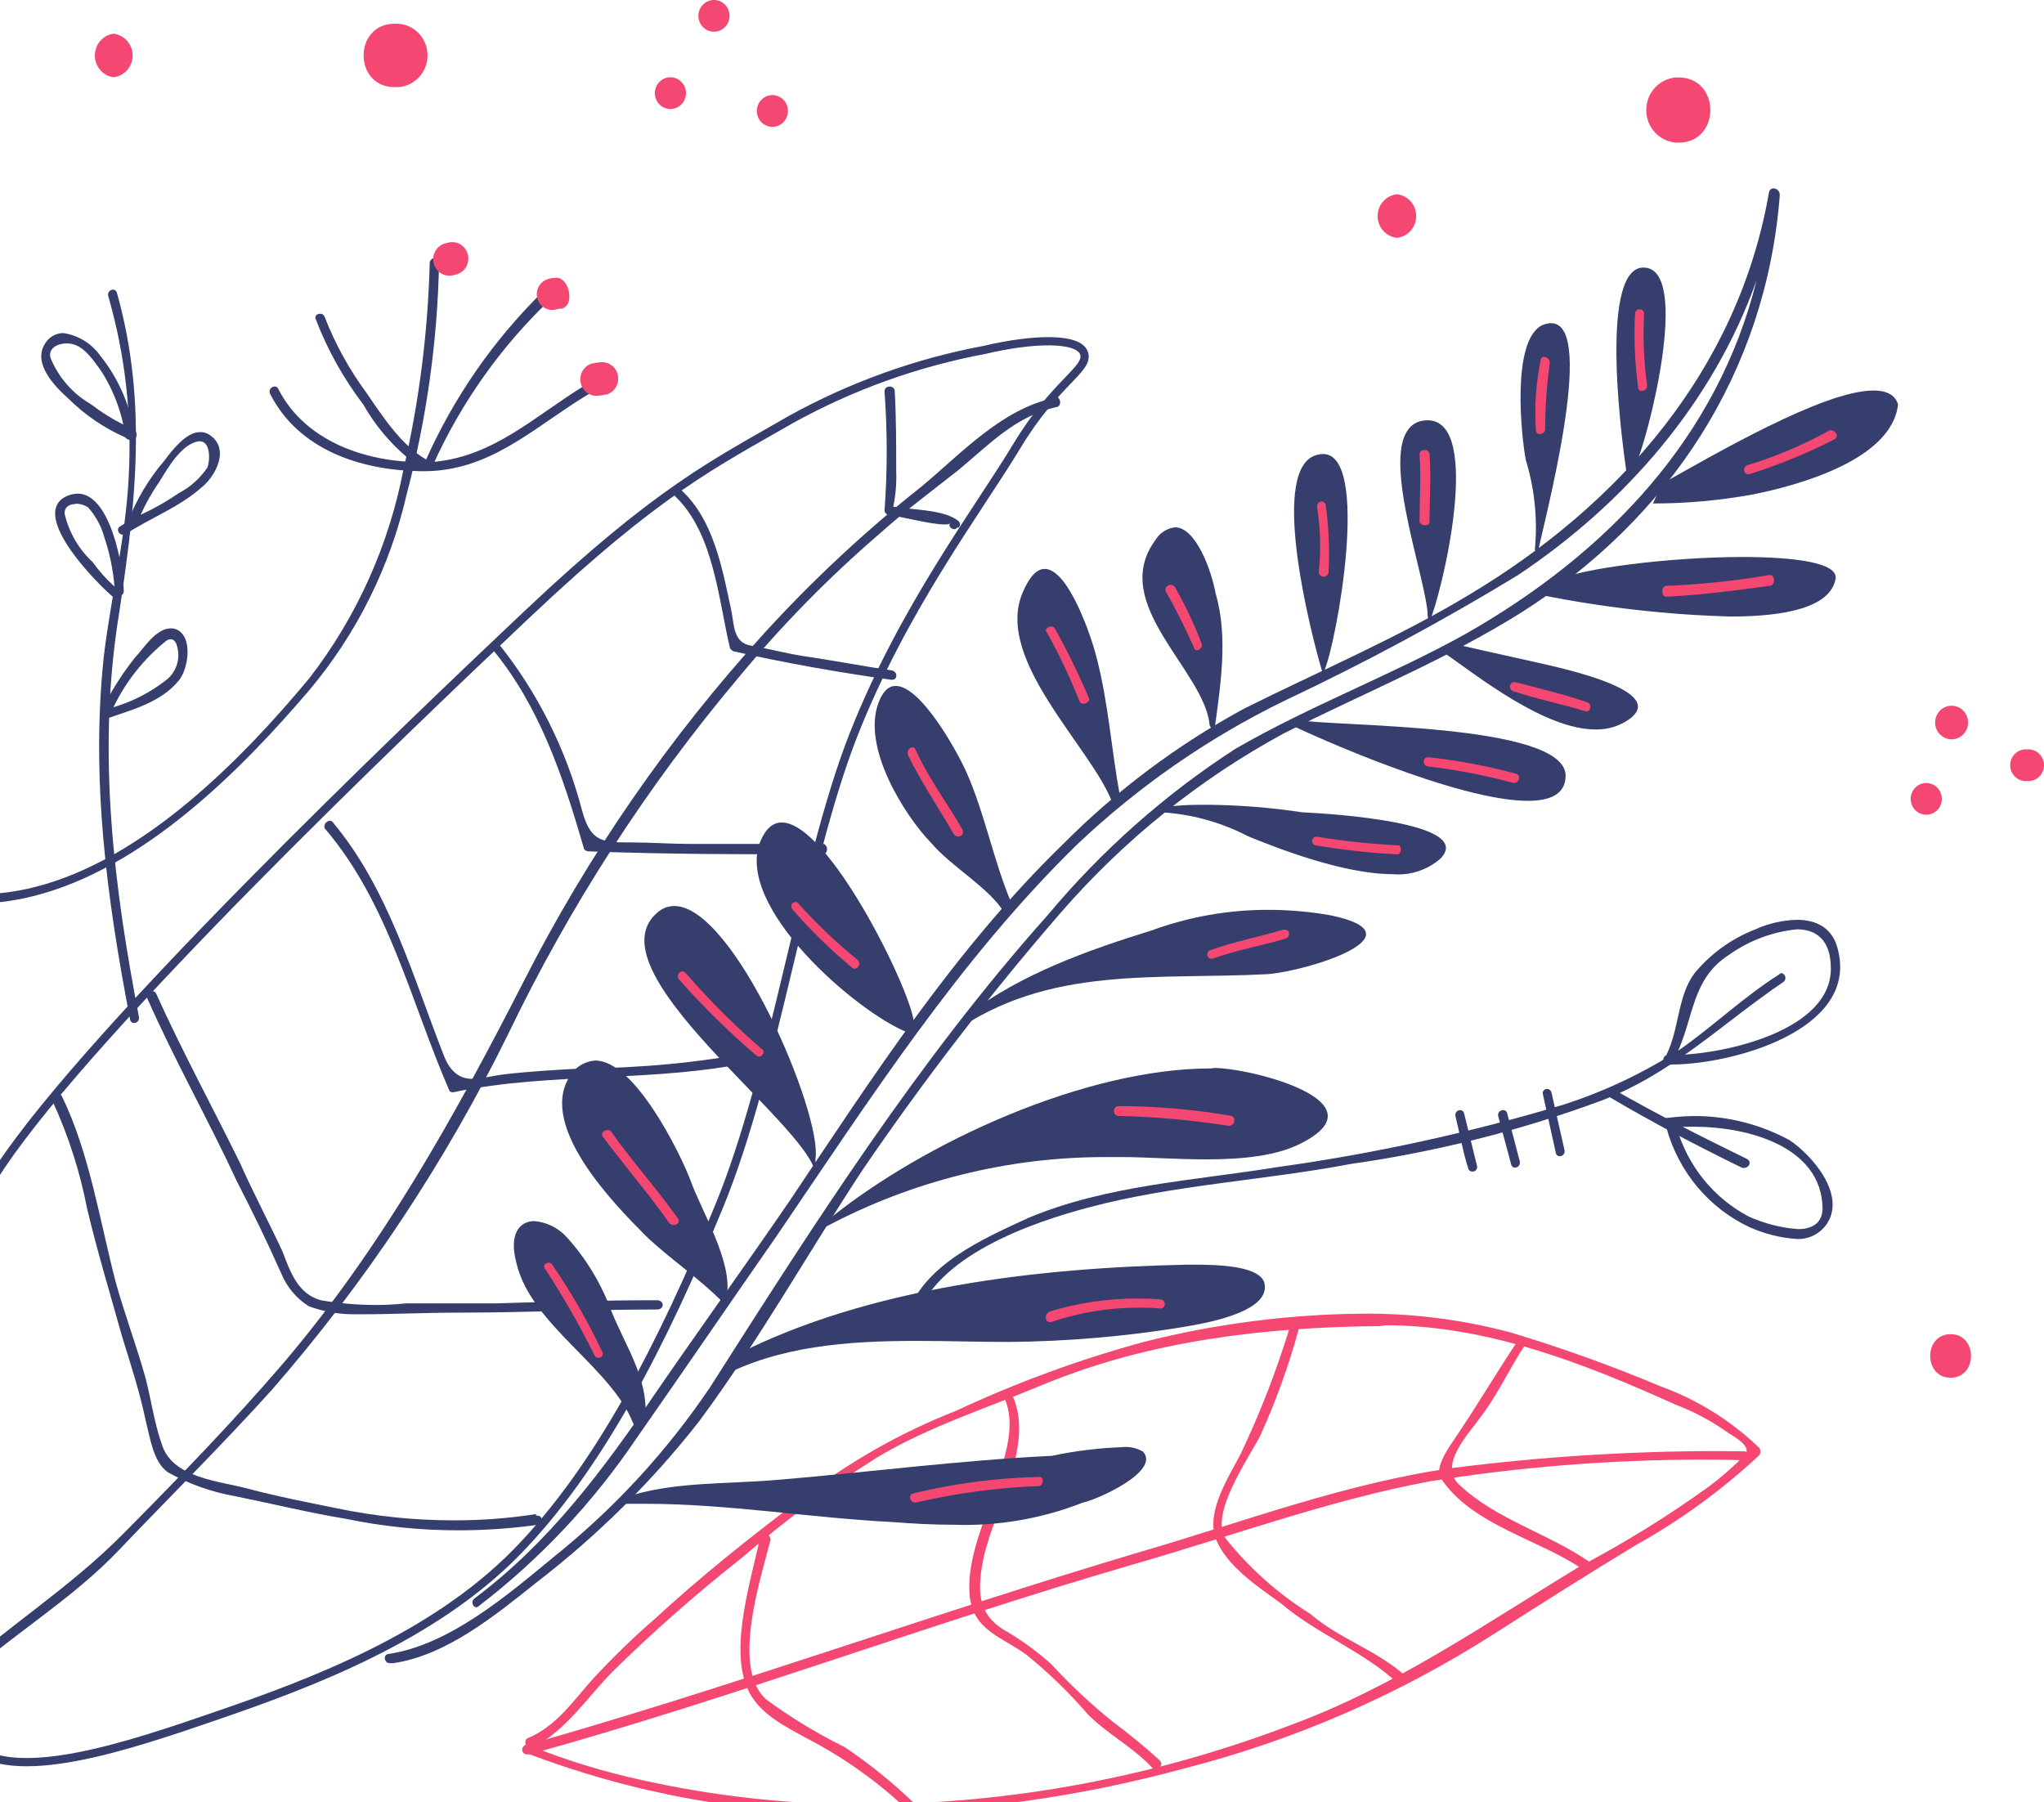 <svg width="186" height="164" viewBox="0 0 186 164" fill="none" xmlns="http://www.w3.org/2000/svg">
<path fill-rule="evenodd" clip-rule="evenodd" d="M123.774 119.542C117.147 119.619 110.55 120.478 104.117 122.103C98.251 123.7 92.526 125.798 87.006 128.376C81.878 130.388 77.059 133.139 72.698 136.545C68.156 139.95 63.738 143.492 59.6 147.298C57.63 149.007 55.754 150.826 53.982 152.748C52.244 154.656 50.641 157.112 47.961 158.198C47.881 158.261 47.827 158.351 47.808 158.452C47.789 158.553 47.806 158.657 47.858 158.746C47.537 158.872 47.496 159.452 47.858 159.558H47.992C57.643 163.239 67.876 165.083 78.181 164.997C88.18 164.922 98.13 163.551 107.79 160.918C117.777 158.364 127.306 154.219 136.023 148.637C140.296 145.906 144.579 143.187 148.852 140.604C152.907 138.348 156.679 135.601 160.087 132.424C160.154 132.324 160.189 132.207 160.189 132.086C160.189 131.966 160.154 131.848 160.087 131.749C157.513 129.275 154.462 127.373 151.128 126.162C146.67 124.287 142.118 122.651 137.492 121.26C133.016 120.061 128.402 119.483 123.774 119.542ZM126.112 120.596C135.289 120.596 144.196 124.075 152.463 127.817C154.172 128.463 155.792 129.331 157.284 130.4C157.677 130.674 159.56 131.633 158.742 132.445C157.77 133.425 156.733 134.338 155.639 135.175C151.847 137.921 147.868 140.387 143.731 142.554C135.041 147.825 127.023 153.454 117.391 156.996C105.051 161.705 91.989 164.143 78.812 164.196C71.822 164.219 64.85 163.448 58.028 161.898C54.789 161.177 51.61 160.201 48.52 158.978C51.53 157.46 53.382 154.508 55.762 152.094C59.494 148.427 63.421 144.971 67.525 141.742C71.394 138.388 75.506 135.336 79.826 132.613C84.636 129.757 89.851 128.123 95.065 125.94C104.697 121.987 115.115 120.765 125.554 120.67L126.112 120.596Z" fill="#F44771"/>
<path fill-rule="evenodd" clip-rule="evenodd" d="M91.889 126.752C91.63 126.752 91.289 127.1 91.475 127.395C92.685 130.389 90.802 134.205 90.006 137.062C89.064 139.645 87.937 142.649 88.257 145.369C88.661 148.363 91.072 148.911 93.358 150.545C95.392 152.184 97.276 154.008 98.986 155.995C100.724 157.766 103.124 158.988 104.883 160.897C104.918 160.937 104.961 160.969 105.009 160.991C105.057 161.013 105.11 161.024 105.162 161.023C105.524 161.023 105.866 160.538 105.555 160.211C104.211 158.988 102.731 157.766 101.262 156.68C99.261 155.067 97.38 153.305 95.634 151.409C94.427 150.333 93.125 149.373 91.744 148.542C89.199 147.182 88.93 145.274 89.334 142.691C90.006 137.926 94.289 131.791 92.147 127.026C92.15 126.99 92.146 126.954 92.134 126.92C92.122 126.887 92.103 126.856 92.079 126.83C92.055 126.804 92.025 126.783 91.992 126.77C91.959 126.757 91.924 126.751 91.889 126.752Z" fill="#F44771"/>
<path fill-rule="evenodd" clip-rule="evenodd" d="M69.542 139.56C69.458 139.559 69.375 139.587 69.309 139.641C69.243 139.695 69.197 139.771 69.18 139.855C68.384 143.661 66.387 149.775 67.98 153.559C68.911 155.879 71.436 157.091 73.422 158.187C76.819 159.945 79.954 162.184 82.733 164.839C82.754 164.879 82.786 164.911 82.824 164.934C82.862 164.956 82.906 164.967 82.95 164.966C83.037 164.957 83.12 164.923 83.189 164.87C83.259 164.816 83.313 164.744 83.345 164.661C83.377 164.578 83.386 164.488 83.371 164.401C83.356 164.313 83.318 164.231 83.261 164.164C81.288 162.256 79.156 160.528 76.888 158.999C74.38 157.76 71.981 156.303 69.718 154.645C66.532 151.799 69.191 143.777 70.122 140.108C70.111 139.959 70.046 139.82 69.938 139.718C69.831 139.616 69.689 139.56 69.542 139.56Z" fill="#F44771"/>
<path d="M0.112 106.059C8.699 93.325 36.011 67.182 47.992 55.87C59.972 44.559 65.052 42.166 71.973 38.171C77.471 35.131 83.407 32.996 89.56 31.846C94.009 30.792 98.147 30.687 98.644 32.141C99.14 33.596 96.037 34.766 92.54 40.575C89.043 46.383 82.194 55.333 77.642 66.929C73.09 78.524 70.545 97.383 65.434 109.78C60.324 122.177 54.561 133.541 46.998 141.258C39.436 148.974 28.376 153.138 20.017 156.016C11.658 158.894 0.95 162.583 -2.971 158.62C-6.892 154.656 -4.006 141.036 -3.54 132.265C-3.075 123.495 -8.485 118.804 0.112 106.059Z" stroke="#353E6C" stroke-width="0.75" stroke-linejoin="round"/>
<path fill-rule="evenodd" clip-rule="evenodd" d="M80.954 35.177C80.896 35.172 80.838 35.178 80.783 35.196C80.728 35.213 80.677 35.242 80.634 35.281C80.59 35.319 80.555 35.366 80.53 35.419C80.505 35.472 80.49 35.53 80.488 35.589C80.757 39.224 80.757 42.874 80.488 46.51C80.527 46.622 80.598 46.72 80.692 46.792C80.786 46.863 80.898 46.904 81.016 46.91C81.667 46.91 84.626 47.722 85.909 47.722C86.188 47.722 86.385 47.722 86.457 47.585C86.271 47.869 86.55 48.154 86.82 48.154C86.879 48.156 86.937 48.143 86.99 48.115C87.043 48.088 87.087 48.047 87.12 47.996H87.254C87.318 47.92 87.353 47.822 87.353 47.722C87.353 47.621 87.318 47.524 87.254 47.448C86.219 46.51 83.674 46.394 82.216 46.235L81.284 46.109C81.507 45.042 81.598 43.952 81.553 42.862C81.553 40.438 81.553 38.013 81.419 35.589C81.416 35.53 81.402 35.472 81.377 35.419C81.352 35.366 81.317 35.319 81.273 35.281C81.23 35.242 81.179 35.213 81.124 35.196C81.069 35.178 81.011 35.172 80.954 35.177Z" fill="#353E6C"/>
<path fill-rule="evenodd" clip-rule="evenodd" d="M61.762 44.559C61.441 44.559 61.193 45.013 61.504 45.224C64.969 48.607 65.373 54.553 66.439 59.023C66.573 59.149 66.697 59.286 66.832 59.286C71.498 60.34 76.298 61.184 81.098 61.858H81.212C81.647 61.858 81.719 61.162 81.212 61.036H81.347C78.543 60.625 75.739 60.087 72.946 59.676C71.353 59.413 69.842 59.012 68.28 58.738C66.718 58.464 66.811 56.84 66.552 55.575C65.745 51.791 64.949 47.321 62.021 44.623C61.944 44.574 61.853 44.552 61.762 44.559Z" fill="#353E6C"/>
<path fill-rule="evenodd" clip-rule="evenodd" d="M45.137 58.453C45.059 58.453 44.982 58.476 44.917 58.52C44.852 58.564 44.801 58.627 44.771 58.7C44.741 58.774 44.733 58.855 44.749 58.933C44.764 59.011 44.802 59.082 44.858 59.138C49.109 64.293 51.241 70.681 53.134 77.196C53.134 77.333 53.393 77.47 53.527 77.47C60.769 77.744 67.783 77.744 74.974 77.744C75.061 77.701 75.135 77.634 75.186 77.55C75.238 77.466 75.266 77.369 75.266 77.27C75.266 77.171 75.238 77.074 75.186 76.99C75.135 76.906 75.061 76.839 74.974 76.796H62.828C61.1 76.796 59.238 76.659 57.5 76.659C54.841 76.659 53.775 76.659 52.979 73.802C51.538 68.239 48.949 63.053 45.385 58.59C45.357 58.55 45.32 58.516 45.277 58.492C45.233 58.469 45.186 58.455 45.137 58.453Z" fill="#353E6C"/>
<path fill-rule="evenodd" clip-rule="evenodd" d="M30.022 74.687C29.67 74.687 29.329 75.172 29.639 75.488C35.391 82.256 37.398 91.206 40.874 99.197C40.874 99.291 41.019 99.386 41.133 99.386C41.18 99.405 41.231 99.405 41.278 99.386C50.382 97.489 59.745 98.575 68.839 96.54C69.325 96.413 69.252 95.718 68.839 95.718H68.725C63.606 96.686 58.413 97.187 53.206 97.215C50.796 97.341 48.385 97.478 45.965 97.752C44.837 97.879 43.833 98.174 42.954 98.174C42.075 98.174 41.123 97.773 40.471 96.255C37.533 88.802 35.391 80.949 30.311 74.856C30.279 74.807 30.236 74.767 30.186 74.738C30.136 74.709 30.079 74.691 30.022 74.687Z" fill="#353E6C"/>
<path fill-rule="evenodd" clip-rule="evenodd" d="M13.883 90.194C13.562 90.194 13.22 90.563 13.407 90.858C15.9 96.508 18.952 101.885 21.58 107.546C22.966 110.234 24.342 113.059 25.594 115.884C26.102 117.115 26.973 118.154 28.087 118.857C29.367 119.336 30.718 119.585 32.081 119.595C32.36 119.595 32.65 119.595 32.929 119.595C35.836 119.595 38.743 119.447 41.65 119.447C47.744 119.447 53.693 119.162 59.786 119.162C60.48 119.162 60.48 118.319 59.786 118.319C54.8 118.319 49.958 118.456 45.116 118.604H36.943C36.012 118.699 35.081 118.751 34.16 118.751C32.496 118.747 30.835 118.602 29.194 118.319C27.125 117.75 26.422 115.768 25.728 113.934C24.487 111.246 23.101 108.663 21.859 105.869C19.366 100.788 16.593 95.697 14.234 90.468C14.214 90.389 14.168 90.32 14.104 90.27C14.041 90.22 13.963 90.194 13.883 90.194Z" fill="#353E6C"/>
<path fill-rule="evenodd" clip-rule="evenodd" d="M5.316 99.576C5.234 99.582 5.155 99.607 5.083 99.648C5.012 99.69 4.95 99.747 4.902 99.815C4.855 99.884 4.823 99.962 4.809 100.045C4.794 100.127 4.798 100.212 4.82 100.293C6.236 103.378 7.278 106.628 7.923 109.97C8.865 113.923 10.065 117.876 11.131 121.692C11.938 124.285 12.734 126.742 13.272 129.335C13.665 130.832 13.934 133.014 15.269 133.973C17.186 135.039 19.262 135.776 21.414 136.155C24.756 136.83 28.087 137.652 31.429 138.2C34.813 138.906 38.258 139.259 41.712 139.255C44.166 139.256 46.617 139.083 49.047 138.738C49.544 138.622 49.358 137.916 48.903 137.916H48.779V137.779C46.303 138.162 43.802 138.352 41.298 138.348C37.702 138.348 34.114 137.978 30.591 137.241C27.922 136.693 25.252 136.187 22.583 135.47C19.914 134.753 15.641 134.511 14.71 131.38C14.038 129.472 13.769 127.427 13.241 125.382C12.434 122.514 11.368 119.647 10.562 116.79C9.092 111.193 8.161 104.921 5.627 99.745C5.594 99.691 5.548 99.648 5.494 99.618C5.439 99.588 5.378 99.574 5.316 99.576Z" fill="#353E6C"/>
<path fill-rule="evenodd" clip-rule="evenodd" d="M10.293 26.354C10.223 26.353 10.154 26.369 10.091 26.4C10.028 26.431 9.973 26.476 9.93 26.532C9.887 26.588 9.857 26.654 9.843 26.723C9.829 26.793 9.83 26.865 9.848 26.934C11.394 32.283 12.024 37.864 11.71 43.431C11.441 48.881 10.117 54.205 9.455 59.666C8.254 70.84 9.713 81.75 11.844 92.798C11.859 92.882 11.903 92.957 11.967 93.011C12.031 93.065 12.113 93.094 12.196 93.093C12.265 93.093 12.333 93.078 12.395 93.047C12.457 93.017 12.511 92.973 12.554 92.918C12.597 92.863 12.627 92.799 12.642 92.731C12.657 92.663 12.657 92.592 12.641 92.524C10.386 80.802 8.917 69.069 10.644 57.072C12.238 46.71 13.562 37.043 10.644 26.66C10.63 26.575 10.587 26.498 10.523 26.442C10.458 26.386 10.377 26.355 10.293 26.354Z" fill="#353E6C"/>
<path fill-rule="evenodd" clip-rule="evenodd" d="M5.761 30.307C5.408 30.308 5.062 30.407 4.76 30.593C4.457 30.778 4.21 31.044 4.044 31.361C3.009 33.132 4.996 35.177 6.216 36.263C7.714 37.753 9.467 38.95 11.389 39.794C11.445 39.871 11.519 39.932 11.604 39.973C11.689 40.013 11.782 40.032 11.875 40.026H11.989H12.082C12.424 40.026 12.62 39.352 12.175 39.088C11.734 36.632 10.692 34.33 9.144 32.394C8.748 31.831 8.244 31.356 7.663 30.997C7.081 30.639 6.434 30.404 5.761 30.307ZM6.082 31.245C6.267 31.247 6.451 31.272 6.63 31.319C7.716 31.593 8.534 32.827 9.217 33.775C10.166 35.259 10.846 36.906 11.224 38.635C10.177 38.112 9.183 37.487 8.254 36.769C6.606 35.819 5.317 34.335 4.592 32.552C4.364 31.677 5.275 31.245 6.072 31.245H6.082Z" fill="#353E6C"/>
<path fill-rule="evenodd" clip-rule="evenodd" d="M18.176 39.32C16.924 39.32 15.631 41.017 14.969 41.903C13.563 43.543 12.44 45.414 11.648 47.437L10.893 47.922C10.562 48.154 10.789 48.66 11.193 48.66C11.279 48.657 11.363 48.635 11.441 48.597C13.727 47.11 16.283 46.172 18.31 44.38C19.655 43.326 21 40.733 18.983 39.52C18.74 39.373 18.459 39.303 18.176 39.32ZM18.176 40.153C19.21 40.153 19.117 42.04 18.848 42.578C18.191 43.544 17.31 44.33 16.283 44.865C15.177 45.625 14.011 46.288 12.796 46.847C13.281 45.775 13.863 44.752 14.534 43.79C15.207 42.704 16.552 40.279 18.176 40.153Z" fill="#353E6C"/>
<path fill-rule="evenodd" clip-rule="evenodd" d="M7.065 44.918C6.648 44.928 6.24 45.04 5.875 45.245C2.771 47.037 8.979 53.246 10.323 54.352C10.358 54.391 10.399 54.422 10.445 54.443C10.492 54.465 10.542 54.477 10.592 54.479C10.677 54.476 10.758 54.447 10.827 54.396C10.895 54.346 10.947 54.275 10.975 54.194C11.056 54.172 11.127 54.124 11.179 54.058C11.231 53.992 11.261 53.91 11.265 53.825C11.224 51.517 10.034 44.918 7.065 44.918ZM6.868 45.835C7.28 45.831 7.683 45.952 8.027 46.183C8.725 46.969 9.232 47.911 9.506 48.934C9.988 50.369 10.294 51.86 10.417 53.372C9.677 52.706 9.011 51.961 8.43 51.148C7.16 49.972 6.269 48.432 5.875 46.731C5.875 46.088 6.351 45.867 6.868 45.867V45.835Z" fill="#353E6C"/>
<path fill-rule="evenodd" clip-rule="evenodd" d="M15.538 57.178C14.141 57.178 12.993 59.128 12.269 59.855C11.085 61.347 10.066 62.966 9.227 64.683C9.166 64.741 9.122 64.815 9.1 64.896C9.078 64.978 9.079 65.064 9.102 65.146C9.126 65.227 9.172 65.3 9.234 65.356C9.296 65.412 9.373 65.449 9.455 65.463H9.558C9.604 65.464 9.65 65.455 9.693 65.437C9.736 65.419 9.774 65.392 9.806 65.358C12.051 64.578 14.731 63.872 16.293 61.89C17.1 60.941 17.638 57.937 16.024 57.262C15.868 57.205 15.704 57.176 15.538 57.178ZM15.538 58.169C15.828 58.169 16.045 58.443 16.138 58.907C16.277 59.454 16.253 60.031 16.068 60.564C15.884 61.097 15.548 61.562 15.103 61.9C13.673 63.013 12.052 63.846 10.324 64.357C11.449 62.022 13.071 59.973 15.072 58.358C15.208 58.24 15.38 58.173 15.559 58.169H15.538Z" fill="#353E6C"/>
<path fill-rule="evenodd" clip-rule="evenodd" d="M39.436 23.497C39.351 23.524 39.274 23.575 39.216 23.644C39.157 23.713 39.119 23.797 39.105 23.887C38.943 30.23 38.142 36.539 36.715 42.715C35.384 49.641 32.455 56.145 28.17 61.69C22.045 69.069 13.014 78.282 3.092 80.738C1.259 81.203 -0.627 81.412 -2.515 81.36H-2.629C-3.074 81.476 -3.095 82.203 -2.577 82.214C-0.695 82.236 1.182 82.013 3.009 81.55C13.003 79.062 21.89 70.144 28.16 62.786C32.459 57.672 35.489 51.58 36.995 45.023C38.815 38.143 39.808 31.064 39.954 23.94C39.957 23.873 39.945 23.807 39.919 23.746C39.893 23.685 39.853 23.631 39.803 23.588C39.753 23.545 39.694 23.515 39.63 23.499C39.566 23.483 39.5 23.483 39.436 23.497Z" fill="#353E6C"/>
<path fill-rule="evenodd" clip-rule="evenodd" d="M24.88 35.188C24.813 35.203 24.75 35.233 24.697 35.276C24.643 35.32 24.6 35.376 24.571 35.439C24.542 35.502 24.528 35.571 24.529 35.641C24.531 35.711 24.548 35.78 24.58 35.842C27.177 40.954 32.856 42.778 38.102 42.873C39.348 42.914 40.594 42.783 41.806 42.483C46.782 41.249 50.403 37.433 55.079 35.019C55.534 34.777 55.296 34.102 54.872 34.208H54.758C50.154 36.6 46.565 40.427 41.526 41.682C40.92 41.831 40.305 41.94 39.685 42.008C34.274 42.367 27.922 40.575 25.294 35.336C25.253 35.265 25.189 35.212 25.113 35.185C25.038 35.158 24.955 35.159 24.88 35.188Z" fill="#353E6C"/>
<path fill-rule="evenodd" clip-rule="evenodd" d="M49.834 26.354H49.72H49.585C44.953 30.846 41.228 36.218 38.619 42.166C38.412 42.514 38.785 42.715 39.084 42.641C39.148 42.629 39.207 42.601 39.257 42.558C39.306 42.516 39.343 42.46 39.364 42.398C41.964 36.614 45.663 31.412 50.248 27.092C50.296 27.019 50.323 26.933 50.326 26.845C50.329 26.756 50.308 26.669 50.265 26.592C50.222 26.515 50.159 26.453 50.083 26.41C50.007 26.368 49.92 26.349 49.834 26.354Z" fill="#353E6C"/>
<path fill-rule="evenodd" clip-rule="evenodd" d="M28.987 28.578C28.934 28.584 28.883 28.602 28.839 28.633C28.795 28.663 28.759 28.704 28.734 28.752C28.71 28.8 28.697 28.854 28.698 28.908C28.699 28.962 28.713 29.016 28.739 29.063C29.811 31.851 31.271 34.468 33.074 36.832C34.365 39.101 36.131 41.052 38.246 42.546C38.368 42.585 38.498 42.585 38.619 42.546C38.981 42.451 39.126 41.945 38.774 41.808C36.539 40.543 34.812 37.886 33.332 35.725C31.783 33.621 30.513 31.317 29.556 28.873C29.541 28.814 29.514 28.758 29.476 28.71C29.439 28.662 29.391 28.622 29.337 28.594C29.284 28.566 29.224 28.55 29.164 28.548C29.104 28.545 29.043 28.555 28.987 28.578Z" fill="#353E6C"/>
<path fill-rule="evenodd" clip-rule="evenodd" d="M53.931 33.059C53.551 33.152 53.223 33.396 53.019 33.736C52.815 34.076 52.752 34.484 52.844 34.872C52.936 35.259 53.175 35.593 53.509 35.8C53.843 36.008 54.244 36.072 54.624 35.978H54.748L55.007 35.915H55.131C55.319 35.869 55.496 35.785 55.653 35.669C55.809 35.553 55.941 35.406 56.042 35.238C56.143 35.069 56.211 34.883 56.241 34.688C56.271 34.493 56.263 34.294 56.217 34.102C56.172 33.91 56.089 33.73 55.975 33.57C55.861 33.411 55.718 33.276 55.552 33.173C55.387 33.07 55.204 33.002 55.012 32.971C54.821 32.941 54.626 32.949 54.438 32.995H54.313L54.055 33.059H53.931Z" fill="#F44771"/>
<path fill-rule="evenodd" clip-rule="evenodd" d="M50.423 25.3H50.248L49.989 25.363C49.801 25.399 49.623 25.474 49.465 25.582C49.306 25.691 49.172 25.831 49.068 25.994C48.965 26.158 48.895 26.341 48.863 26.533C48.831 26.724 48.838 26.921 48.883 27.11C48.928 27.299 49.01 27.476 49.124 27.632C49.239 27.787 49.383 27.917 49.549 28.014C49.714 28.111 49.897 28.173 50.087 28.196C50.276 28.218 50.468 28.201 50.651 28.146L50.91 28.083C50.971 28.094 51.034 28.094 51.096 28.083C52.42 27.788 51.748 24.973 50.423 25.3Z" fill="#F44771"/>
<path fill-rule="evenodd" clip-rule="evenodd" d="M40.543 22.137C40.356 22.184 40.179 22.267 40.023 22.383C39.868 22.499 39.736 22.645 39.635 22.813C39.433 23.152 39.37 23.559 39.462 23.945C39.554 24.331 39.793 24.664 40.125 24.871C40.458 25.077 40.858 25.141 41.236 25.047L41.495 24.984C41.874 24.89 42.2 24.647 42.403 24.308C42.606 23.969 42.668 23.562 42.576 23.176C42.484 22.79 42.246 22.457 41.913 22.25C41.58 22.044 41.181 21.98 40.802 22.074L40.543 22.137Z" fill="#F44771"/>
<path fill-rule="evenodd" clip-rule="evenodd" d="M156.052 132.044C148.098 132.059 140.151 132.57 132.257 133.573C122.502 134.933 113.159 138.485 103.807 141.205C84.978 146.802 66.676 153.486 47.847 158.809C47.743 158.831 47.651 158.892 47.59 158.981C47.529 159.07 47.504 159.179 47.52 159.286C47.536 159.393 47.592 159.49 47.676 159.556C47.76 159.622 47.866 159.653 47.971 159.642H48.178C66.469 154.593 84.502 147.772 102.803 142.449C111.887 139.856 120.691 136.577 130.044 134.806C138.154 133.505 146.352 132.842 154.563 132.824C155.959 132.824 157.346 132.824 158.701 132.888C158.808 132.888 158.911 132.844 158.986 132.767C159.062 132.69 159.104 132.585 159.104 132.476C159.104 132.367 159.062 132.263 158.986 132.186C158.911 132.109 158.808 132.065 158.701 132.065L156.052 132.044Z" fill="#F44771"/>
<path fill-rule="evenodd" clip-rule="evenodd" d="M138.258 122.124C138.194 122.123 138.13 122.138 138.072 122.168C138.015 122.197 137.965 122.24 137.927 122.293C136.189 124.897 134.575 127.638 132.827 130.241C132.423 130.927 130.416 133.404 131.078 134.458C133.903 138.843 140.213 140.077 144.238 142.955C144.304 142.992 144.379 143.01 144.455 143.007C144.555 143.002 144.65 142.964 144.726 142.898C144.803 142.832 144.855 142.742 144.877 142.643C144.898 142.543 144.886 142.439 144.844 142.347C144.801 142.255 144.73 142.179 144.641 142.132C140.876 139.529 136.189 138.295 132.827 135.143C130.82 133.362 133.634 130.494 134.709 128.976C136.189 127.058 137.255 124.76 138.599 122.651C138.889 122.409 138.568 122.124 138.258 122.124Z" fill="#F44771"/>
<path fill-rule="evenodd" clip-rule="evenodd" d="M117.836 120.501C117.736 120.5 117.638 120.528 117.553 120.582C117.469 120.637 117.402 120.714 117.36 120.807C116.161 124.73 114.678 128.556 112.922 132.255C111.887 134.3 109.694 137.526 110.645 140.035C111.597 142.544 114.67 144.525 116.553 145.896C119.915 148.753 124.084 150.249 127.312 153.275C127.385 153.326 127.472 153.352 127.561 153.349C127.923 153.349 128.285 152.927 127.85 152.59H127.985C125.295 150.133 121.933 149.185 119.243 146.866C116.33 145.051 113.738 142.749 111.577 140.056C109.963 137.874 113.646 132.677 114.68 130.642C116.102 127.519 117.272 124.282 118.177 120.965C118.332 120.701 118.105 120.501 117.836 120.501Z" fill="#F44771"/>
<path fill-rule="evenodd" clip-rule="evenodd" d="M161.381 17.141C161.284 17.142 161.191 17.177 161.117 17.24C161.044 17.304 160.994 17.392 160.977 17.489C158.173 33.691 147.341 45.951 133.706 54.11C127.157 58.063 120.07 61.057 113.253 64.462C107.172 67.748 101.596 71.92 96.7 76.848C86.933 86.336 79.453 97.931 71.87 109.253C67.856 115.114 63.718 120.849 59.703 126.689C54.893 133.762 49.947 140.393 43.15 145.474C43.087 145.527 43.038 145.596 43.011 145.675C42.983 145.754 42.978 145.839 42.995 145.921C43.012 146.003 43.051 146.078 43.108 146.139C43.164 146.2 43.236 146.243 43.316 146.265C43.405 146.26 43.489 146.222 43.554 146.159C49.114 141.898 53.96 136.747 57.903 130.906C62.186 124.781 66.459 118.519 70.732 112.384C79.164 99.998 87.285 87.337 98.013 76.848C103.612 71.546 109.968 67.138 116.863 63.777C124.141 60.345 131.238 56.527 138.124 52.339C147.952 45.782 155.908 36.59 159.849 25.5C156.322 39.7 146.4 50.252 133.427 57.652C126.598 61.458 119.253 64.188 112.435 68.13C106.021 72.276 100.256 77.383 95.334 83.279C83.571 96.456 74.043 111.435 64.587 126.278C60.651 132.104 55.872 137.29 50.413 141.658C46.275 145.063 40.926 149.701 35.308 150.513C34.812 150.64 35.008 151.346 35.453 151.346C35.494 151.356 35.537 151.356 35.577 151.346H35.764C40.574 150.671 45.075 146.992 48.861 143.967C54.34 139.752 59.282 134.858 63.573 129.398C69.056 122.019 73.598 113.881 78.543 106.386C84.11 98.231 90.138 90.414 96.596 82.973C102.326 76.39 109.161 70.9 116.78 66.76C124.022 63.092 131.492 60.087 138.444 55.733C151.894 47.195 160.677 33.944 161.95 17.858C161.95 17.858 161.95 17.784 161.95 17.752C161.945 17.707 161.945 17.661 161.95 17.615C161.921 17.482 161.85 17.363 161.746 17.276C161.643 17.19 161.514 17.142 161.381 17.141Z" fill="#353E6C"/>
<path fill-rule="evenodd" clip-rule="evenodd" d="M102.1 131.686C99.954 131.768 97.819 132.033 95.717 132.476C87.285 132.887 78.988 133.973 70.825 134.659C66.138 135.07 61.048 134.796 56.765 136.303V136.841C57.427 136.841 58.09 136.841 58.762 136.841C66.18 136.841 73.887 138.137 81.264 138.506C83.002 138.643 84.895 138.749 86.819 138.749C90.816 138.884 94.799 138.199 98.531 136.735C99.865 136.461 105.628 133.878 104.014 132.097C103.434 131.758 102.764 131.614 102.1 131.686Z" fill="#353E6C"/>
<path fill-rule="evenodd" clip-rule="evenodd" d="M108.742 115.083H107.997C94.62 115.357 79.091 117.107 66.914 123.326L65.445 125.361C70.877 122.472 77.146 122.019 83.405 122.019C86.23 122.019 89.054 122.114 91.806 122.114C97.098 122.068 102.378 121.617 107.604 120.765C109.207 120.49 115.363 119.542 115.094 116.97C114.98 115.188 110.894 115.083 108.742 115.083Z" fill="#353E6C"/>
<path fill-rule="evenodd" clip-rule="evenodd" d="M110.17 97.225C98.789 97.225 84.15 103.898 75.45 110.929L75.181 111.614C83.015 107.46 91.716 105.291 100.548 105.29C101.076 105.29 101.583 105.29 102.11 105.29C104.231 105.29 106.983 105.5 109.756 105.5C112.922 105.5 116.108 105.216 118.384 104.046C125.978 100.209 113.708 97.183 110.511 97.183L110.17 97.225Z" fill="#353E6C"/>
<path fill-rule="evenodd" clip-rule="evenodd" d="M115.425 82.794C111.8 82.783 108.201 83.418 104.79 84.67C99.027 86.452 92.872 88.644 88.05 92.334L86.716 93.978C95.417 87.811 105.193 89.182 115.363 88.644C118.974 88.37 129.557 85.081 121.126 83.3C119.243 82.964 117.336 82.794 115.425 82.794Z" fill="#353E6C"/>
<path fill-rule="evenodd" clip-rule="evenodd" d="M109.942 73.233C108.907 73.233 107.873 73.233 106.745 73.349H106.621L105.276 73.897C108.158 74.006 110.983 74.754 113.553 76.089C116.118 77.143 122.222 79.547 126.733 79.547C127.513 79.617 128.299 79.528 129.045 79.285C129.791 79.043 130.482 78.651 131.078 78.134C134.285 74.845 121.043 74.034 118.498 73.918C115.665 73.489 112.806 73.26 109.942 73.233Z" fill="#353E6C"/>
<path fill-rule="evenodd" clip-rule="evenodd" d="M117.712 65.484L117.308 65.885C119.429 66.939 132.64 72.874 139.034 72.874C141.103 72.874 142.469 72.242 142.469 70.587C142.448 65.759 121.322 66.159 117.712 65.484Z" fill="#353E6C"/>
<path fill-rule="evenodd" clip-rule="evenodd" d="M132.506 58.632L131.295 59.318C134.534 61.574 140.555 66.38 145.2 66.38C146.121 66.397 147.031 66.169 147.838 65.716C152.535 62.997 142.189 60.815 139.769 60.266C137.348 59.718 134.792 59.17 132.506 58.632Z" fill="#353E6C"/>
<path fill-rule="evenodd" clip-rule="evenodd" d="M158.577 50.684C152.007 50.684 143.7 51.738 141.755 52.792C141.631 53.056 140.824 53.593 140.72 53.73L140.182 54.131C145.884 55.281 151.67 55.941 157.48 56.102C162.425 56.102 166.584 55.291 167.04 52.645C167.236 51.222 163.367 50.684 158.577 50.684Z" fill="#353E6C"/>
<path fill-rule="evenodd" clip-rule="evenodd" d="M170.485 35.536C165.922 35.536 155.918 41.407 151.211 44.032L150.414 45.814C153.464 45.818 156.507 45.543 159.508 44.992C163.646 44.169 172.192 41.829 172.719 36.78C172.43 35.905 171.633 35.536 170.485 35.536Z" fill="#353E6C"/>
<path fill-rule="evenodd" clip-rule="evenodd" d="M149.566 24.351H149.411C145.438 24.752 147.683 41.017 148.086 43.463L148.748 42.514C149.949 40.111 153.952 24.351 149.566 24.351Z" fill="#353E6C"/>
<path fill-rule="evenodd" clip-rule="evenodd" d="M141.155 29.411C140.877 29.415 140.602 29.476 140.348 29.59C137.492 30.95 138.444 39.816 138.848 41.861C139.655 44.508 139.933 47.293 139.665 50.051L139.934 50.326C140.317 48.122 145.428 29.411 141.155 29.411Z" fill="#353E6C"/>
<path fill-rule="evenodd" clip-rule="evenodd" d="M129.909 38.245C129.693 38.245 129.478 38.27 129.268 38.319C124.767 39.542 129.919 52.708 129.919 56.102L130.054 56.64C131.182 54.163 135.009 38.245 129.909 38.245Z" fill="#353E6C"/>
<path fill-rule="evenodd" clip-rule="evenodd" d="M120.391 41.313C120.096 41.321 119.805 41.386 119.532 41.502C115.539 43.263 119.398 58.032 120.329 61.152H120.463C121.632 58.59 124.736 41.313 120.391 41.313Z" fill="#353E6C"/>
<path fill-rule="evenodd" clip-rule="evenodd" d="M106.931 47.985C106.563 48.026 106.209 48.153 105.897 48.356C105.585 48.559 105.323 48.833 105.131 49.156C100.848 54.974 109.683 61.057 110.076 66.022L110.48 66.697C111.018 62.638 111.815 58.042 110.614 53.984C110.252 51.938 108.825 47.985 106.931 47.985Z" fill="#353E6C"/>
<path fill-rule="evenodd" clip-rule="evenodd" d="M95.065 51.77C94.403 51.77 93.72 52.371 93.079 53.878C90.399 60.003 99.358 68.036 101.231 73.064L101.903 72.389C101.107 68.036 100.869 63.956 99.762 59.739C99.255 57.758 97.196 51.77 95.065 51.77Z" fill="#353E6C"/>
<path fill-rule="evenodd" clip-rule="evenodd" d="M81.512 62.417C80.902 62.417 80.364 62.849 79.96 63.903C78.367 67.993 82.35 74.255 84.74 76.711C86.592 78.893 90.047 80.801 91.371 83.036L92.168 82.488C90.44 78.535 89.644 74.055 87.926 70.228C86.985 68.141 83.757 62.417 81.512 62.417Z" fill="#353E6C"/>
<path fill-rule="evenodd" clip-rule="evenodd" d="M71.146 74.845C70.38 74.845 69.718 75.341 69.222 76.49C66.687 82.446 78.057 92.197 82.609 93.957L83.147 92.903C82.692 89.688 75.346 74.845 71.146 74.845Z" fill="#353E6C"/>
<path fill-rule="evenodd" clip-rule="evenodd" d="M61.369 82.446C60.853 82.446 60.35 82.62 59.941 82.941C53.403 88.117 73.546 102.254 74.208 106.786V105.416C74.818 101.305 66.801 82.446 61.369 82.446Z" fill="#353E6C"/>
<path fill-rule="evenodd" clip-rule="evenodd" d="M54.179 96.508C53.687 96.538 53.21 96.694 52.792 96.961C52.374 97.228 52.03 97.598 51.789 98.037C48.975 102.665 56.217 109.886 58.772 112.468C60.914 114.524 63.593 116.284 65.735 118.466L66.138 117.929C66.677 114.766 63.862 110.297 62.786 107.292C61.917 105.015 57.779 96.508 54.179 96.508Z" fill="#353E6C"/>
<path fill-rule="evenodd" clip-rule="evenodd" d="M48.623 111.119C47.227 111.119 46.316 112.352 46.978 114.872C48.313 120.754 56.072 124.591 57.81 130.052L58.752 128.829C58.886 125.276 57.014 122.673 55.648 119.342C54.724 116.809 53.318 114.487 51.51 112.51C50.747 111.703 49.72 111.208 48.623 111.119Z" fill="#353E6C"/>
<path fill-rule="evenodd" clip-rule="evenodd" d="M166.626 39.151H166.522C164.147 40.46 161.648 41.52 159.063 42.314C158.556 42.441 158.629 43.147 159.063 43.147H159.187C161.845 42.314 164.43 41.256 166.915 39.984C167.412 39.731 167.009 39.151 166.626 39.151Z" fill="#F44771"/>
<path fill-rule="evenodd" clip-rule="evenodd" d="M161.039 52.318C157.935 52.851 154.801 53.182 151.656 53.309C151.128 53.309 151.128 54.3 151.656 54.3C154.759 54.152 157.956 53.731 161.039 53.309C161.567 53.309 161.567 52.318 161.039 52.318Z" fill="#F44771"/>
<path fill-rule="evenodd" clip-rule="evenodd" d="M149.194 28.146C149.141 28.143 149.088 28.151 149.039 28.17C148.989 28.189 148.944 28.218 148.906 28.256C148.868 28.294 148.838 28.339 148.818 28.389C148.798 28.439 148.788 28.493 148.79 28.547V28.462C148.67 30.722 148.76 32.988 149.059 35.23C149.056 35.276 149.063 35.323 149.079 35.367C149.095 35.41 149.12 35.45 149.153 35.483C149.185 35.516 149.224 35.541 149.267 35.558C149.31 35.574 149.356 35.581 149.401 35.578C149.529 35.578 149.651 35.527 149.742 35.437C149.833 35.346 149.886 35.222 149.889 35.093C149.588 32.939 149.495 30.761 149.609 28.589C149.615 28.531 149.608 28.472 149.59 28.417C149.572 28.362 149.542 28.312 149.502 28.27C149.463 28.227 149.415 28.195 149.362 28.173C149.308 28.152 149.251 28.143 149.194 28.146Z" fill="#F44771"/>
<path fill-rule="evenodd" clip-rule="evenodd" d="M140.503 32.479C140.337 32.479 140.182 32.584 140.182 32.869C139.764 34.916 139.621 37.012 139.758 39.099C139.752 39.151 139.757 39.205 139.773 39.255C139.79 39.306 139.816 39.352 139.852 39.391C139.887 39.43 139.93 39.461 139.978 39.482C140.027 39.502 140.078 39.512 140.131 39.51C140.243 39.505 140.352 39.462 140.438 39.388C140.524 39.313 140.583 39.212 140.606 39.099C140.609 37.06 140.751 35.024 141.031 33.006C141.025 32.866 140.968 32.733 140.87 32.635C140.772 32.537 140.64 32.481 140.503 32.479Z" fill="#F44771"/>
<path fill-rule="evenodd" clip-rule="evenodd" d="M129.63 40.954C129.574 40.947 129.517 40.952 129.462 40.968C129.408 40.985 129.357 41.013 129.314 41.051C129.271 41.089 129.237 41.135 129.213 41.188C129.188 41.24 129.175 41.297 129.174 41.355C129.33 43.358 129.174 45.361 129.174 47.5C129.221 47.595 129.294 47.673 129.385 47.726C129.475 47.778 129.578 47.803 129.682 47.796C129.89 47.796 130.086 47.701 130.086 47.5C130.086 45.392 130.232 43.358 130.086 41.355C130.085 41.297 130.072 41.24 130.048 41.188C130.024 41.135 129.99 41.089 129.947 41.051C129.903 41.013 129.853 40.985 129.799 40.968C129.744 40.952 129.687 40.947 129.63 40.954Z" fill="#F44771"/>
<path fill-rule="evenodd" clip-rule="evenodd" d="M137.761 62.058C137.662 62.074 137.571 62.126 137.505 62.205C137.439 62.283 137.403 62.382 137.403 62.485C137.403 62.588 137.439 62.688 137.505 62.766C137.571 62.844 137.662 62.896 137.761 62.912C139.831 63.618 142.096 64.04 144.331 64.746H144.393C144.724 64.746 144.921 64.019 144.393 63.893C142.324 63.186 140.058 62.628 137.824 62.058H137.761Z" fill="#F44771"/>
<path fill-rule="evenodd" clip-rule="evenodd" d="M129.909 68.91C129.475 68.91 129.402 69.617 129.909 69.743C132.532 70.043 135.129 70.543 137.679 71.24H137.792C138.248 71.24 138.444 70.534 137.948 70.407C135.354 69.703 132.712 69.203 130.044 68.91H129.909Z" fill="#F44771"/>
<path fill-rule="evenodd" clip-rule="evenodd" d="M119.791 76.131C119.739 76.131 119.688 76.142 119.641 76.162C119.593 76.182 119.55 76.212 119.513 76.249C119.477 76.286 119.448 76.33 119.428 76.379C119.408 76.427 119.398 76.479 119.398 76.532C119.398 76.585 119.408 76.637 119.428 76.685C119.448 76.734 119.477 76.778 119.513 76.815C119.55 76.853 119.593 76.882 119.641 76.902C119.688 76.922 119.739 76.933 119.791 76.933C122.235 77.351 124.702 77.622 127.178 77.744C127.55 77.744 127.571 76.922 127.25 76.922H127.178C124.703 76.796 122.237 76.532 119.791 76.131Z" fill="#F44771"/>
<path fill-rule="evenodd" clip-rule="evenodd" d="M116.956 84.607C116.885 84.59 116.811 84.59 116.739 84.607C114.566 85.26 112.384 85.661 110.201 86.441C110.106 86.457 110.02 86.506 109.958 86.581C109.896 86.655 109.862 86.749 109.862 86.847C109.862 86.945 109.896 87.039 109.958 87.114C110.02 87.188 110.106 87.237 110.201 87.253H110.294C112.466 86.462 114.784 86.072 116.967 85.419C117.494 85.218 117.349 84.607 116.956 84.607Z" fill="#F44771"/>
<path fill-rule="evenodd" clip-rule="evenodd" d="M120.257 45.635C120.019 45.635 119.791 45.845 119.863 46.246C120.167 48.178 120.212 50.142 119.998 52.086C120.015 52.196 120.069 52.296 120.152 52.368C120.234 52.44 120.34 52.48 120.449 52.48C120.558 52.48 120.663 52.44 120.746 52.368C120.829 52.296 120.883 52.196 120.9 52.086C121.005 50.044 120.918 47.997 120.641 45.972C120.624 45.88 120.577 45.796 120.507 45.734C120.438 45.673 120.349 45.638 120.257 45.635Z" fill="#F44771"/>
<path fill-rule="evenodd" clip-rule="evenodd" d="M106.517 53.214C106.448 53.213 106.379 53.229 106.316 53.26C106.253 53.291 106.198 53.336 106.155 53.392C106.112 53.448 106.082 53.514 106.068 53.583C106.053 53.653 106.055 53.725 106.073 53.794C107.015 55.464 107.875 57.18 108.649 58.938C108.656 59.002 108.687 59.062 108.735 59.104C108.782 59.147 108.844 59.17 108.907 59.17C109.176 59.17 109.518 58.822 109.331 58.538C108.656 56.755 107.84 55.031 106.89 53.383C106.842 53.331 106.784 53.289 106.72 53.26C106.656 53.231 106.587 53.215 106.517 53.214Z" fill="#F44771"/>
<path fill-rule="evenodd" clip-rule="evenodd" d="M95.634 57.009C95.323 57.009 95.003 57.304 95.292 57.599C96.413 59.618 97.401 61.71 98.251 63.861C98.287 63.917 98.336 63.964 98.394 63.995C98.452 64.026 98.517 64.042 98.582 64.04C98.903 64.04 99.244 63.745 99.058 63.45C98.136 61.286 97.1 59.175 95.954 57.125C95.913 57.083 95.862 57.051 95.807 57.031C95.751 57.011 95.692 57.003 95.634 57.009Z" fill="#F44771"/>
<path fill-rule="evenodd" clip-rule="evenodd" d="M72.397 82.077C72.319 82.076 72.243 82.1 72.178 82.144C72.112 82.188 72.062 82.25 72.032 82.324C72.002 82.397 71.994 82.478 72.009 82.556C72.025 82.635 72.063 82.706 72.118 82.762C73.777 84.66 75.579 86.423 77.508 88.033C77.543 88.071 77.584 88.102 77.63 88.124C77.676 88.146 77.726 88.158 77.777 88.159C77.865 88.149 77.947 88.113 78.016 88.057C78.084 88 78.135 87.925 78.163 87.84C78.192 87.755 78.195 87.664 78.175 87.577C78.154 87.49 78.109 87.41 78.046 87.348C76.12 85.788 74.317 84.075 72.656 82.225C72.629 82.18 72.59 82.143 72.545 82.117C72.5 82.091 72.449 82.078 72.397 82.077Z" fill="#F44771"/>
<path fill-rule="evenodd" clip-rule="evenodd" d="M83.053 68.004C82.973 68.008 82.894 68.033 82.825 68.075C82.755 68.118 82.697 68.177 82.655 68.248C82.613 68.319 82.589 68.399 82.585 68.481C82.58 68.563 82.595 68.646 82.629 68.721C83.829 71.198 85.433 73.528 86.768 75.868C86.817 75.943 86.883 76.005 86.96 76.049C87.037 76.093 87.124 76.118 87.212 76.121C87.289 76.124 87.365 76.104 87.432 76.065C87.499 76.026 87.553 75.969 87.59 75.9C87.626 75.831 87.643 75.753 87.639 75.675C87.634 75.596 87.609 75.521 87.564 75.457C86.23 73.117 84.46 70.787 83.291 68.172C83.277 68.121 83.246 68.075 83.202 68.045C83.159 68.014 83.106 67.999 83.053 68.004Z" fill="#F44771"/>
<path fill-rule="evenodd" clip-rule="evenodd" d="M101.738 100.651C101.633 100.668 101.537 100.722 101.468 100.804C101.399 100.886 101.361 100.991 101.361 101.099C101.361 101.208 101.399 101.312 101.468 101.394C101.537 101.477 101.633 101.531 101.738 101.547C105.095 101.621 108.444 101.92 111.763 102.443H111.877C112.342 102.443 112.528 101.674 112.032 101.537C108.631 100.949 105.187 100.653 101.738 100.651Z" fill="#F44771"/>
<path fill-rule="evenodd" clip-rule="evenodd" d="M103.486 118.161C100.786 118.162 98.099 118.56 95.51 119.342C95.013 119.595 95.085 120.311 95.51 120.311H95.624C98.189 119.441 100.875 118.996 103.579 118.994C104.252 118.994 104.935 118.994 105.648 119.078C105.746 119.062 105.834 119.012 105.898 118.935C105.962 118.859 105.997 118.762 105.997 118.662C105.997 118.561 105.962 118.464 105.898 118.388C105.834 118.312 105.746 118.261 105.648 118.245C104.904 118.182 104.19 118.161 103.486 118.161Z" fill="#F44771"/>
<path fill-rule="evenodd" clip-rule="evenodd" d="M94.599 134.395C90.727 134.48 86.874 134.982 83.105 135.892C82.609 136.018 82.805 136.725 83.26 136.725H83.353C87.041 135.868 90.799 135.367 94.579 135.228C95.003 135.07 95.003 134.395 94.599 134.395Z" fill="#F44771"/>
<path fill-rule="evenodd" clip-rule="evenodd" d="M62.093 88.391C62.017 88.397 61.944 88.421 61.88 88.464C61.816 88.506 61.764 88.565 61.729 88.633C61.694 88.702 61.676 88.779 61.678 88.857C61.681 88.934 61.702 89.01 61.742 89.076C63.954 91.58 66.335 93.923 68.87 96.087C68.928 96.127 68.996 96.149 69.066 96.15C69.408 96.15 69.708 95.633 69.263 95.412C66.818 93.295 64.526 91.002 62.404 88.549C62.365 88.503 62.318 88.465 62.265 88.437C62.211 88.41 62.153 88.394 62.093 88.391Z" fill="#F44771"/>
<path fill-rule="evenodd" clip-rule="evenodd" d="M55.296 102.823C54.986 102.823 54.644 103.107 54.831 103.392C56.817 106.08 59.062 108.663 60.914 111.309C60.964 111.363 61.025 111.406 61.093 111.435C61.161 111.464 61.233 111.479 61.307 111.477C61.617 111.477 61.897 111.193 61.71 110.908C59.724 108.094 57.479 105.637 55.627 102.991C55.589 102.938 55.539 102.895 55.482 102.866C55.424 102.837 55.361 102.822 55.296 102.823Z" fill="#F44771"/>
<path fill-rule="evenodd" clip-rule="evenodd" d="M49.947 114.903C49.648 114.903 49.337 115.188 49.616 115.483C51.277 118.028 52.787 120.672 54.138 123.4C54.171 123.451 54.218 123.493 54.272 123.521C54.327 123.549 54.387 123.561 54.448 123.558C54.515 123.566 54.584 123.555 54.645 123.525C54.707 123.496 54.759 123.449 54.795 123.391C54.832 123.333 54.852 123.265 54.853 123.196C54.853 123.127 54.835 123.059 54.8 122.999C53.494 120.236 51.972 117.585 50.248 115.072C50.214 115.022 50.17 114.98 50.118 114.951C50.066 114.921 50.007 114.905 49.947 114.903Z" fill="#F44771"/>
<path fill-rule="evenodd" clip-rule="evenodd" d="M162.125 88.549C162.083 88.551 162.041 88.562 162.004 88.582C161.966 88.602 161.933 88.63 161.908 88.665C158.691 90.7 156.011 93.283 152.938 95.454C149.631 97.6 146.062 99.298 142.324 100.504C133.773 103.074 125.044 104.98 116.211 106.207C108.721 107.429 100.693 107.841 93.585 110.824C89.447 112.732 83.819 115.167 82.474 119.932C82.46 119.999 82.461 120.069 82.477 120.136C82.493 120.203 82.524 120.265 82.566 120.319C82.609 120.372 82.663 120.416 82.724 120.445C82.785 120.475 82.851 120.49 82.919 120.491C82.968 120.503 83.019 120.504 83.069 120.495C83.119 120.485 83.166 120.464 83.208 120.434C83.249 120.404 83.283 120.365 83.308 120.321C83.334 120.276 83.349 120.226 83.353 120.174C84.957 114.334 93.927 111.214 99.151 109.854C106.776 107.82 115.084 107.408 122.946 105.911C130.662 104.817 138.245 102.906 145.572 100.208C152.131 97.763 156.684 93.146 162.312 89.34C162.375 89.286 162.423 89.215 162.449 89.134C162.475 89.054 162.479 88.968 162.46 88.886C162.44 88.803 162.399 88.728 162.34 88.669C162.281 88.609 162.206 88.568 162.125 88.549Z" fill="#353E6C"/>
<path fill-rule="evenodd" clip-rule="evenodd" d="M146.597 99.091C146.511 99.09 146.427 99.118 146.359 99.173C146.292 99.228 146.245 99.304 146.226 99.39C146.208 99.476 146.219 99.565 146.259 99.643C146.298 99.722 146.363 99.783 146.442 99.819C150.3 102.106 154.428 104.267 158.556 106.28H158.691C159.167 106.28 159.446 105.701 158.96 105.458C154.822 103.434 150.828 101.421 146.835 99.133C146.761 99.097 146.678 99.082 146.597 99.091Z" fill="#353E6C"/>
<path fill-rule="evenodd" clip-rule="evenodd" d="M154.252 101.558C153.384 101.56 152.517 101.62 151.656 101.737C151.128 101.737 151.128 102.675 151.656 102.675C152.204 104.647 153.166 106.475 154.475 108.031C155.785 109.587 157.41 110.835 159.239 111.688C160.578 112.279 162.005 112.636 163.46 112.742C163.989 112.774 164.517 112.67 164.996 112.44C165.475 112.209 165.889 111.86 166.202 111.425C168.074 108.726 164.857 105.1 162.86 103.761C160.211 102.32 157.255 101.564 154.252 101.558ZM154.108 102.528C159.115 102.528 165.726 104.341 165.85 109.907C165.85 111.372 164.815 111.846 163.615 111.846C162.073 111.73 160.561 111.345 159.146 110.708C157.56 109.878 156.157 108.726 155.023 107.322C153.89 105.919 153.05 104.295 152.556 102.549C153.045 102.535 153.563 102.528 154.108 102.528Z" fill="#353E6C"/>
<path fill-rule="evenodd" clip-rule="evenodd" d="M163.501 83.7C162.198 83.735 160.915 84.032 159.725 84.575C157.576 85.403 155.67 86.779 154.19 88.571C152.628 90.679 152.835 93.599 151.625 96.024C151.57 96.046 151.52 96.08 151.479 96.124C151.438 96.167 151.406 96.218 151.385 96.275C151.365 96.332 151.356 96.392 151.36 96.452C151.364 96.512 151.38 96.571 151.407 96.624C151.452 96.698 151.514 96.76 151.588 96.802C151.663 96.845 151.746 96.867 151.831 96.867C151.886 96.878 151.942 96.878 151.997 96.867H152.111C157.542 96.867 169.005 93.81 167.277 86.536C166.822 84.386 165.229 83.7 163.501 83.7ZM163.501 84.565C165.229 84.565 166.605 85.471 166.605 88.149C166.605 93.736 157.118 95.897 152.525 96.002C154.139 92.735 153.89 89.108 157.294 86.916C159.141 85.593 161.295 84.782 163.543 84.565H163.501Z" fill="#353E6C"/>
<path fill-rule="evenodd" clip-rule="evenodd" d="M140.772 99.091C140.713 99.089 140.654 99.101 140.601 99.126C140.547 99.151 140.5 99.189 140.464 99.236C140.428 99.284 140.403 99.339 140.392 99.398C140.38 99.457 140.383 99.518 140.4 99.576L141.579 104.921C141.594 105.004 141.637 105.08 141.702 105.134C141.766 105.188 141.847 105.217 141.931 105.216C141.999 105.216 142.067 105.201 142.129 105.171C142.19 105.14 142.244 105.096 142.286 105.041C142.328 104.986 142.357 104.921 142.371 104.853C142.385 104.785 142.383 104.714 142.365 104.646L141.186 99.439C141.169 99.34 141.118 99.251 141.042 99.188C140.966 99.124 140.87 99.09 140.772 99.091Z" fill="#353E6C"/>
<path fill-rule="evenodd" clip-rule="evenodd" d="M136.768 101.02C136.701 101.018 136.635 101.032 136.574 101.061C136.513 101.089 136.46 101.132 136.418 101.185C136.375 101.238 136.346 101.3 136.331 101.366C136.317 101.433 136.318 101.502 136.334 101.568L137.513 105.954C137.525 106.037 137.567 106.112 137.63 106.166C137.692 106.22 137.772 106.25 137.854 106.249C137.923 106.251 137.99 106.237 138.052 106.208C138.114 106.178 138.169 106.135 138.212 106.081C138.255 106.027 138.285 105.964 138.3 105.896C138.316 105.828 138.315 105.758 138.299 105.69L137.151 101.305C137.133 101.217 137.084 101.14 137.014 101.087C136.943 101.034 136.855 101.011 136.768 101.02Z" fill="#353E6C"/>
<path fill-rule="evenodd" clip-rule="evenodd" d="M132.878 101.02C132.811 101.018 132.745 101.032 132.684 101.061C132.623 101.089 132.57 101.131 132.528 101.185C132.486 101.238 132.456 101.3 132.442 101.366C132.427 101.433 132.428 101.502 132.444 101.568C132.837 103.171 133.096 104.731 133.623 106.375C133.65 106.449 133.7 106.512 133.766 106.554C133.831 106.596 133.908 106.614 133.985 106.607C134.048 106.612 134.11 106.602 134.168 106.577C134.226 106.553 134.278 106.516 134.319 106.467C134.36 106.419 134.39 106.362 134.405 106.301C134.421 106.239 134.422 106.174 134.409 106.112L133.23 101.305C133.213 101.223 133.169 101.15 133.105 101.098C133.04 101.046 132.96 101.018 132.878 101.02Z" fill="#353E6C"/>
<path fill-rule="evenodd" clip-rule="evenodd" d="M184.462 68.194C184.266 68.177 184.069 68.201 183.883 68.266C183.698 68.33 183.527 68.433 183.382 68.569C183.238 68.704 183.122 68.868 183.043 69.052C182.964 69.235 182.923 69.433 182.923 69.633C182.923 69.833 182.964 70.031 183.043 70.214C183.122 70.397 183.238 70.561 183.382 70.696C183.527 70.832 183.698 70.935 183.883 70.999C184.069 71.064 184.266 71.088 184.462 71.071C184.657 71.088 184.854 71.064 185.04 70.999C185.226 70.935 185.397 70.832 185.541 70.696C185.686 70.561 185.801 70.397 185.88 70.214C185.959 70.031 186 69.833 186 69.633C186 69.433 185.959 69.235 185.88 69.052C185.801 68.868 185.686 68.704 185.541 68.569C185.397 68.433 185.226 68.33 185.04 68.266C184.854 68.201 184.657 68.177 184.462 68.194Z" fill="#F44771"/>
<path fill-rule="evenodd" clip-rule="evenodd" d="M175.285 71.251C174.909 71.251 174.549 71.403 174.283 71.674C174.017 71.945 173.868 72.312 173.868 72.695C173.868 73.078 174.017 73.445 174.283 73.716C174.549 73.987 174.909 74.139 175.285 74.139C175.661 74.139 176.022 73.987 176.287 73.716C176.553 73.445 176.703 73.078 176.703 72.695C176.703 72.312 176.553 71.945 176.287 71.674C176.022 71.403 175.661 71.251 175.285 71.251Z" fill="#F44771"/>
<path fill-rule="evenodd" clip-rule="evenodd" d="M177.592 64.219C177.194 64.219 176.813 64.38 176.531 64.667C176.25 64.954 176.092 65.343 176.092 65.748C176.092 66.153 176.25 66.542 176.531 66.829C176.813 67.115 177.194 67.276 177.592 67.276C177.99 67.276 178.372 67.115 178.653 66.829C178.934 66.542 179.092 66.153 179.092 65.748C179.092 65.343 178.934 64.954 178.653 64.667C178.372 64.38 177.99 64.219 177.592 64.219Z" fill="#F44771"/>
<path fill-rule="evenodd" clip-rule="evenodd" d="M70.287 8.655C69.911 8.655 69.551 8.807 69.285 9.078C69.019 9.349 68.87 9.716 68.87 10.099C68.87 10.482 69.019 10.849 69.285 11.12C69.551 11.391 69.911 11.543 70.287 11.543C70.663 11.543 71.023 11.391 71.289 11.12C71.555 10.849 71.704 10.482 71.704 10.099C71.704 9.716 71.555 9.349 71.289 9.078C71.023 8.807 70.663 8.655 70.287 8.655Z" fill="#F44771"/>
<path fill-rule="evenodd" clip-rule="evenodd" d="M61.007 7.031C60.631 7.031 60.271 7.183 60.005 7.454C59.739 7.725 59.59 8.092 59.59 8.475C59.59 8.858 59.739 9.226 60.005 9.497C60.271 9.767 60.631 9.919 61.007 9.919C61.383 9.919 61.743 9.767 62.009 9.497C62.275 9.226 62.424 8.858 62.424 8.475C62.424 8.092 62.275 7.725 62.009 7.454C61.743 7.183 61.383 7.031 61.007 7.031Z" fill="#F44771"/>
<path fill-rule="evenodd" clip-rule="evenodd" d="M64.969 0C64.594 0 64.233 0.152 63.967 0.423C63.701 0.694 63.552 1.061 63.552 1.444C63.552 1.827 63.701 2.195 63.967 2.465C64.233 2.736 64.594 2.888 64.969 2.888C65.345 2.888 65.706 2.736 65.972 2.465C66.237 2.195 66.387 1.827 66.387 1.444C66.387 1.061 66.237 0.694 65.972 0.423C65.706 0.152 65.345 0 64.969 0Z" fill="#F44771"/>
<path fill-rule="evenodd" clip-rule="evenodd" d="M127.116 17.678C126.635 17.729 126.189 17.96 125.865 18.326C125.541 18.692 125.361 19.167 125.361 19.66C125.361 20.153 125.541 20.629 125.865 20.995C126.189 21.361 126.635 21.591 127.116 21.642C127.597 21.591 128.043 21.361 128.367 20.995C128.691 20.629 128.87 20.153 128.87 19.66C128.87 19.167 128.691 18.692 128.367 18.326C128.043 17.96 127.597 17.729 127.116 17.678Z" fill="#F44771"/>
<path fill-rule="evenodd" clip-rule="evenodd" d="M177.499 121.408C175.027 121.408 175.027 125.371 177.499 125.371C179.972 125.371 179.982 121.408 177.499 121.408Z" fill="#F44771"/>
<path fill-rule="evenodd" clip-rule="evenodd" d="M10.313 3.067C9.846 3.137 9.419 3.376 9.111 3.74C8.802 4.103 8.632 4.568 8.632 5.049C8.632 5.53 8.802 5.995 9.111 6.359C9.419 6.723 9.846 6.962 10.313 7.031C10.794 6.981 11.24 6.75 11.564 6.384C11.888 6.018 12.068 5.542 12.068 5.049C12.068 4.556 11.888 4.081 11.564 3.715C11.24 3.349 10.794 3.118 10.313 3.067Z" fill="#F44771"/>
<path fill-rule="evenodd" clip-rule="evenodd" d="M152.721 7.042C151.948 7.042 151.206 7.355 150.658 7.913C150.111 8.47 149.804 9.226 149.804 10.015C149.804 10.803 150.111 11.559 150.658 12.117C151.206 12.674 151.948 12.987 152.721 12.987C156.611 12.987 156.611 7.042 152.721 7.042Z" fill="#F44771"/>
<path fill-rule="evenodd" clip-rule="evenodd" d="M35.898 2.161C32.153 2.161 32.153 7.927 35.898 7.927C36.284 7.951 36.671 7.894 37.034 7.76C37.398 7.626 37.731 7.417 38.012 7.147C38.294 6.877 38.518 6.551 38.671 6.19C38.825 5.828 38.904 5.438 38.904 5.044C38.904 4.65 38.825 4.26 38.671 3.899C38.518 3.537 38.294 3.211 38.012 2.941C37.731 2.671 37.398 2.462 37.034 2.328C36.671 2.194 36.284 2.137 35.898 2.161Z" fill="#F44771"/>
<path fill-rule="evenodd" clip-rule="evenodd" d="M96.017 36.073H95.913V36.21C91.102 37.264 87.492 41.249 83.881 44.254C78.761 48.307 73.969 52.773 69.552 57.61C60.864 67.147 53.483 77.838 47.609 89.393C41.33 101.663 34.729 113.523 25.801 124.022C21.124 129.472 16.169 134.564 11.224 139.56C6.278 144.557 0.65 148.015 -4.44 152.642C-4.75 152.864 -4.44 153.317 -4.057 153.317C-4.003 153.319 -3.948 153.309 -3.898 153.287C-3.848 153.265 -3.804 153.232 -3.767 153.191C0.919 148.826 6.403 145.696 10.82 141.057C15.238 136.419 20.317 131.38 24.735 126.478C33.281 116.673 40.523 105.763 46.275 94.031C51.87 82.408 58.885 71.552 67.152 61.721C71.099 56.943 75.439 52.517 80.126 48.491C82.402 46.446 84.812 44.675 87.223 42.767C90.026 40.448 92.396 37.855 96.182 37.033C96.679 36.895 96.482 36.073 96.017 36.073Z" fill="#353E6C"/>
</svg>
